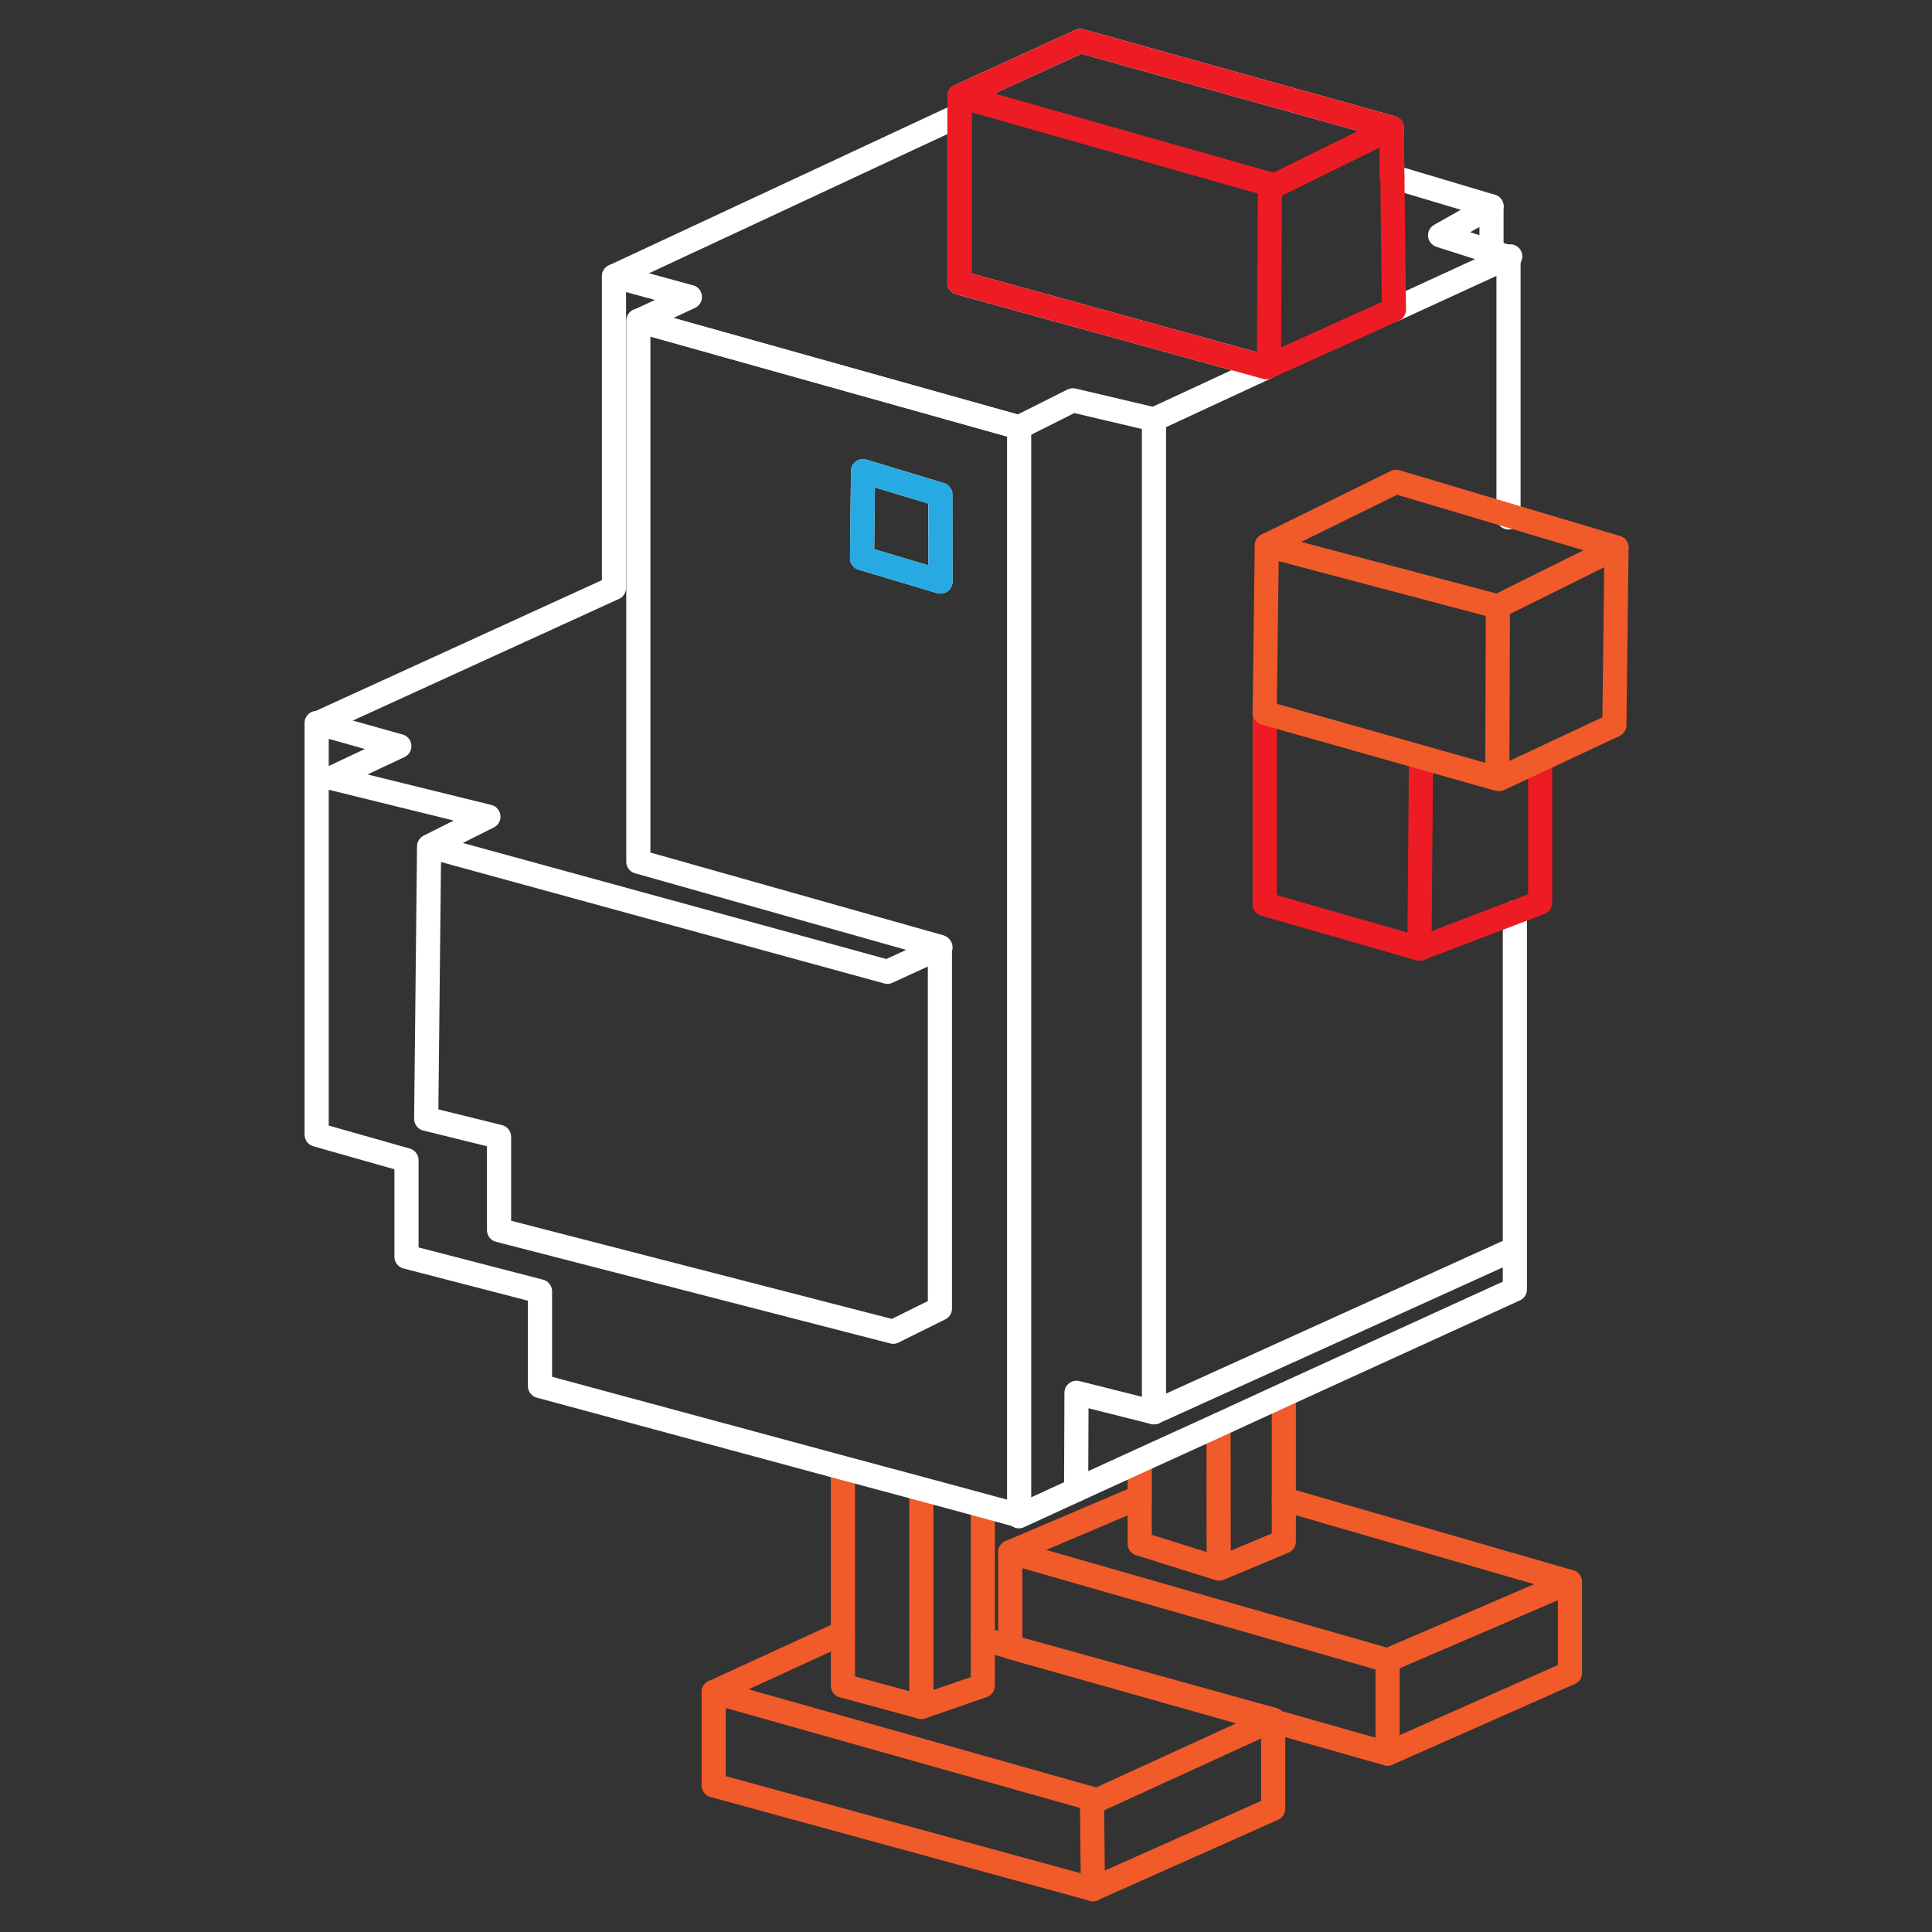 <svg xmlns="http://www.w3.org/2000/svg" width="100" height="100" viewBox="-15.8 -1.5 100 100">
  <rect x="-15.8" y="-1.5" width="100" height="100" fill="#333333" stroke="none"/>
  <defs>
    <style>
      .a, .b, .c, .d {
        fill: none;
        stroke-linecap: round;
        stroke-linejoin: round;
        stroke-width: 1.25px;
      }

      .a {
        stroke: #f15a29;
      }

      .b {
        stroke: #fff;
      }

      .c {
        stroke: #ed1c24;
      }

      .d {
        stroke: #27aae1;
      }
    </style>
  </defs>
  <title>logo-small</title>
  <g>
    <polyline class="a" points="27.83 74.52 27.83 83.01 21.14 86.08 21.14 90.91 40.77 96.28 50.1 92.12 50.1 87.51 35.07 83.34 35.07 76.43"/>
    <polyline class="a" points="27.83 83.01 27.83 85.75 31.89 86.85 35.07 85.75 35.07 83.34"/>
    <polyline class="a" points="21.14 86.08 40.99 91.68 50.1 87.51"/>
    <line class="a" x1="31.89" y1="86.85" x2="31.89" y2="75.61"/>
    <line class="a" x1="40.77" y1="96.29" x2="40.72" y2="91.62"/>
  </g>
  <g>
    <polyline class="a" points="43.2 74.11 43.19 75.99 36.49 78.84 36.49 83.73 36.49 83.75 49.98 87.56 50.1 87.59 56.02 89.27 65.46 85.09 65.46 80.38 50.65 76.1 50.65 70.71"/>
    <polyline class="a" points="36.49 78.84 56.02 84.44 65.46 80.38"/>
    <polyline class="a" points="43.19 75.99 43.19 78.4 47.3 79.69 50.65 78.29 50.65 76.1"/>
    <line class="a" x1="47.28" y1="79.3" x2="47.27" y2="72.25"/>
    <line class="a" x1="56.02" y1="84.44" x2="56.02" y2="89.26"/>
  </g>
  <g>
    <path class="b" d="M32,16.4v28l15.61,4.41V67.53l-2.42,1.2-20.4-5.26V58.64l-3.77-.93.15-14.1,3.07-1.54-8.12-2,3.51-1.65-4.28-1.2V58.53L20,59.85v5l6.91,1.79v4.9l15.69,4.24,4.06,1.09,3.18.86h0l1.87.51V21.92ZM47.64,29.9l-4.06-1.21.05-4.5,4,1.21Z" transform="translate(-14.76 -1.3)"/>
    <polygon class="b" points="49.75 17.51 43.93 20.21 39.73 19.22 36.94 20.62 17.27 15.1 19.91 13.87 15.98 12.8 33.86 4.46 33.86 13.13 49.75 17.51"/>
    <polyline class="b" points="15.98 12.8 15.98 28.93 0.62 35.95"/>
    <polyline class="b" points="62.28 25.28 62.28 25.18 62.28 11.81 62.27 11.81 62.27 11.81 61.4 11.53 58.74 10.68 61.4 9.18 56.27 7.65 56.27 7.65"/>
    <polyline class="b" points="56.24 5.34 56.24 5.12 40.12 0.62 33.86 3.48"/>
    <polyline class="b" points="36.94 76.98 39.9 75.62 39.9 75.62 43.2 74.11 47.28 72.25 50.65 70.7 62.61 65.24 62.61 63.13 62.61 45.72"/>
    <polyline class="b" points="62.37 11.77 62.27 11.81 62.27 11.81 56.35 14.53 56.35 14.53"/>
    <polyline class="b" points="39.9 75.62 39.9 75.62 39.92 70.59 43.93 71.6 43.93 20.21"/>
    <line class="b" x1="62.61" y1="63.13" x2="43.93" y2="71.6"/>
    <polyline class="b" points="6.44 42.31 30.13 48.8 32.88 47.54"/>
    <line class="b" x1="61.4" y1="11.53" x2="61.4" y2="9.18"/>
  </g>
  <g>
    <polyline class="c" points="63.92 37.83 63.92 45.22 62.61 45.72 57.67 47.6 49.66 45.3 49.66 35.4"/>
    <line class="c" x1="57.67" y1="47.6" x2="57.75" y2="37.98"/>
  </g>
  <g>
    <polygon class="a" points="67.87 26.84 61.72 29.89 49.77 26.73 56.46 23.44 67.87 26.84"/>
    <polygon class="a" points="67.87 26.84 67.76 36.03 61.78 38.83 49.66 35.4 49.77 26.73 61.72 29.89 67.87 26.84"/>
    <line class="a" x1="61.7" y1="38.77" x2="61.73" y2="30.02"/>
  </g>
  <polygon class="d" points="32.88 24.1 32.88 28.6 28.82 27.39 28.87 22.89 32.88 24.1"/>
  <g>
    <polygon class="c" points="56.35 14.53 49.75 17.51 33.86 13.13 33.86 3.48 49.93 8.04 50.18 8.11 56.24 5.12 56.24 5.34 56.24 7.64 56.27 7.65 56.35 14.53"/>
    <polygon class="c" points="40.12 0.62 56.24 5.12 50.18 8.11 49.93 8.04 33.86 3.48 40.12 0.62"/>
    <polygon class="c" points="56.27 7.65 56.24 7.64 56.24 5.34 56.27 7.65"/>
    <line class="c" x1="49.93" y1="8.03" x2="49.88" y2="17.38"/>
  </g>
</svg>
